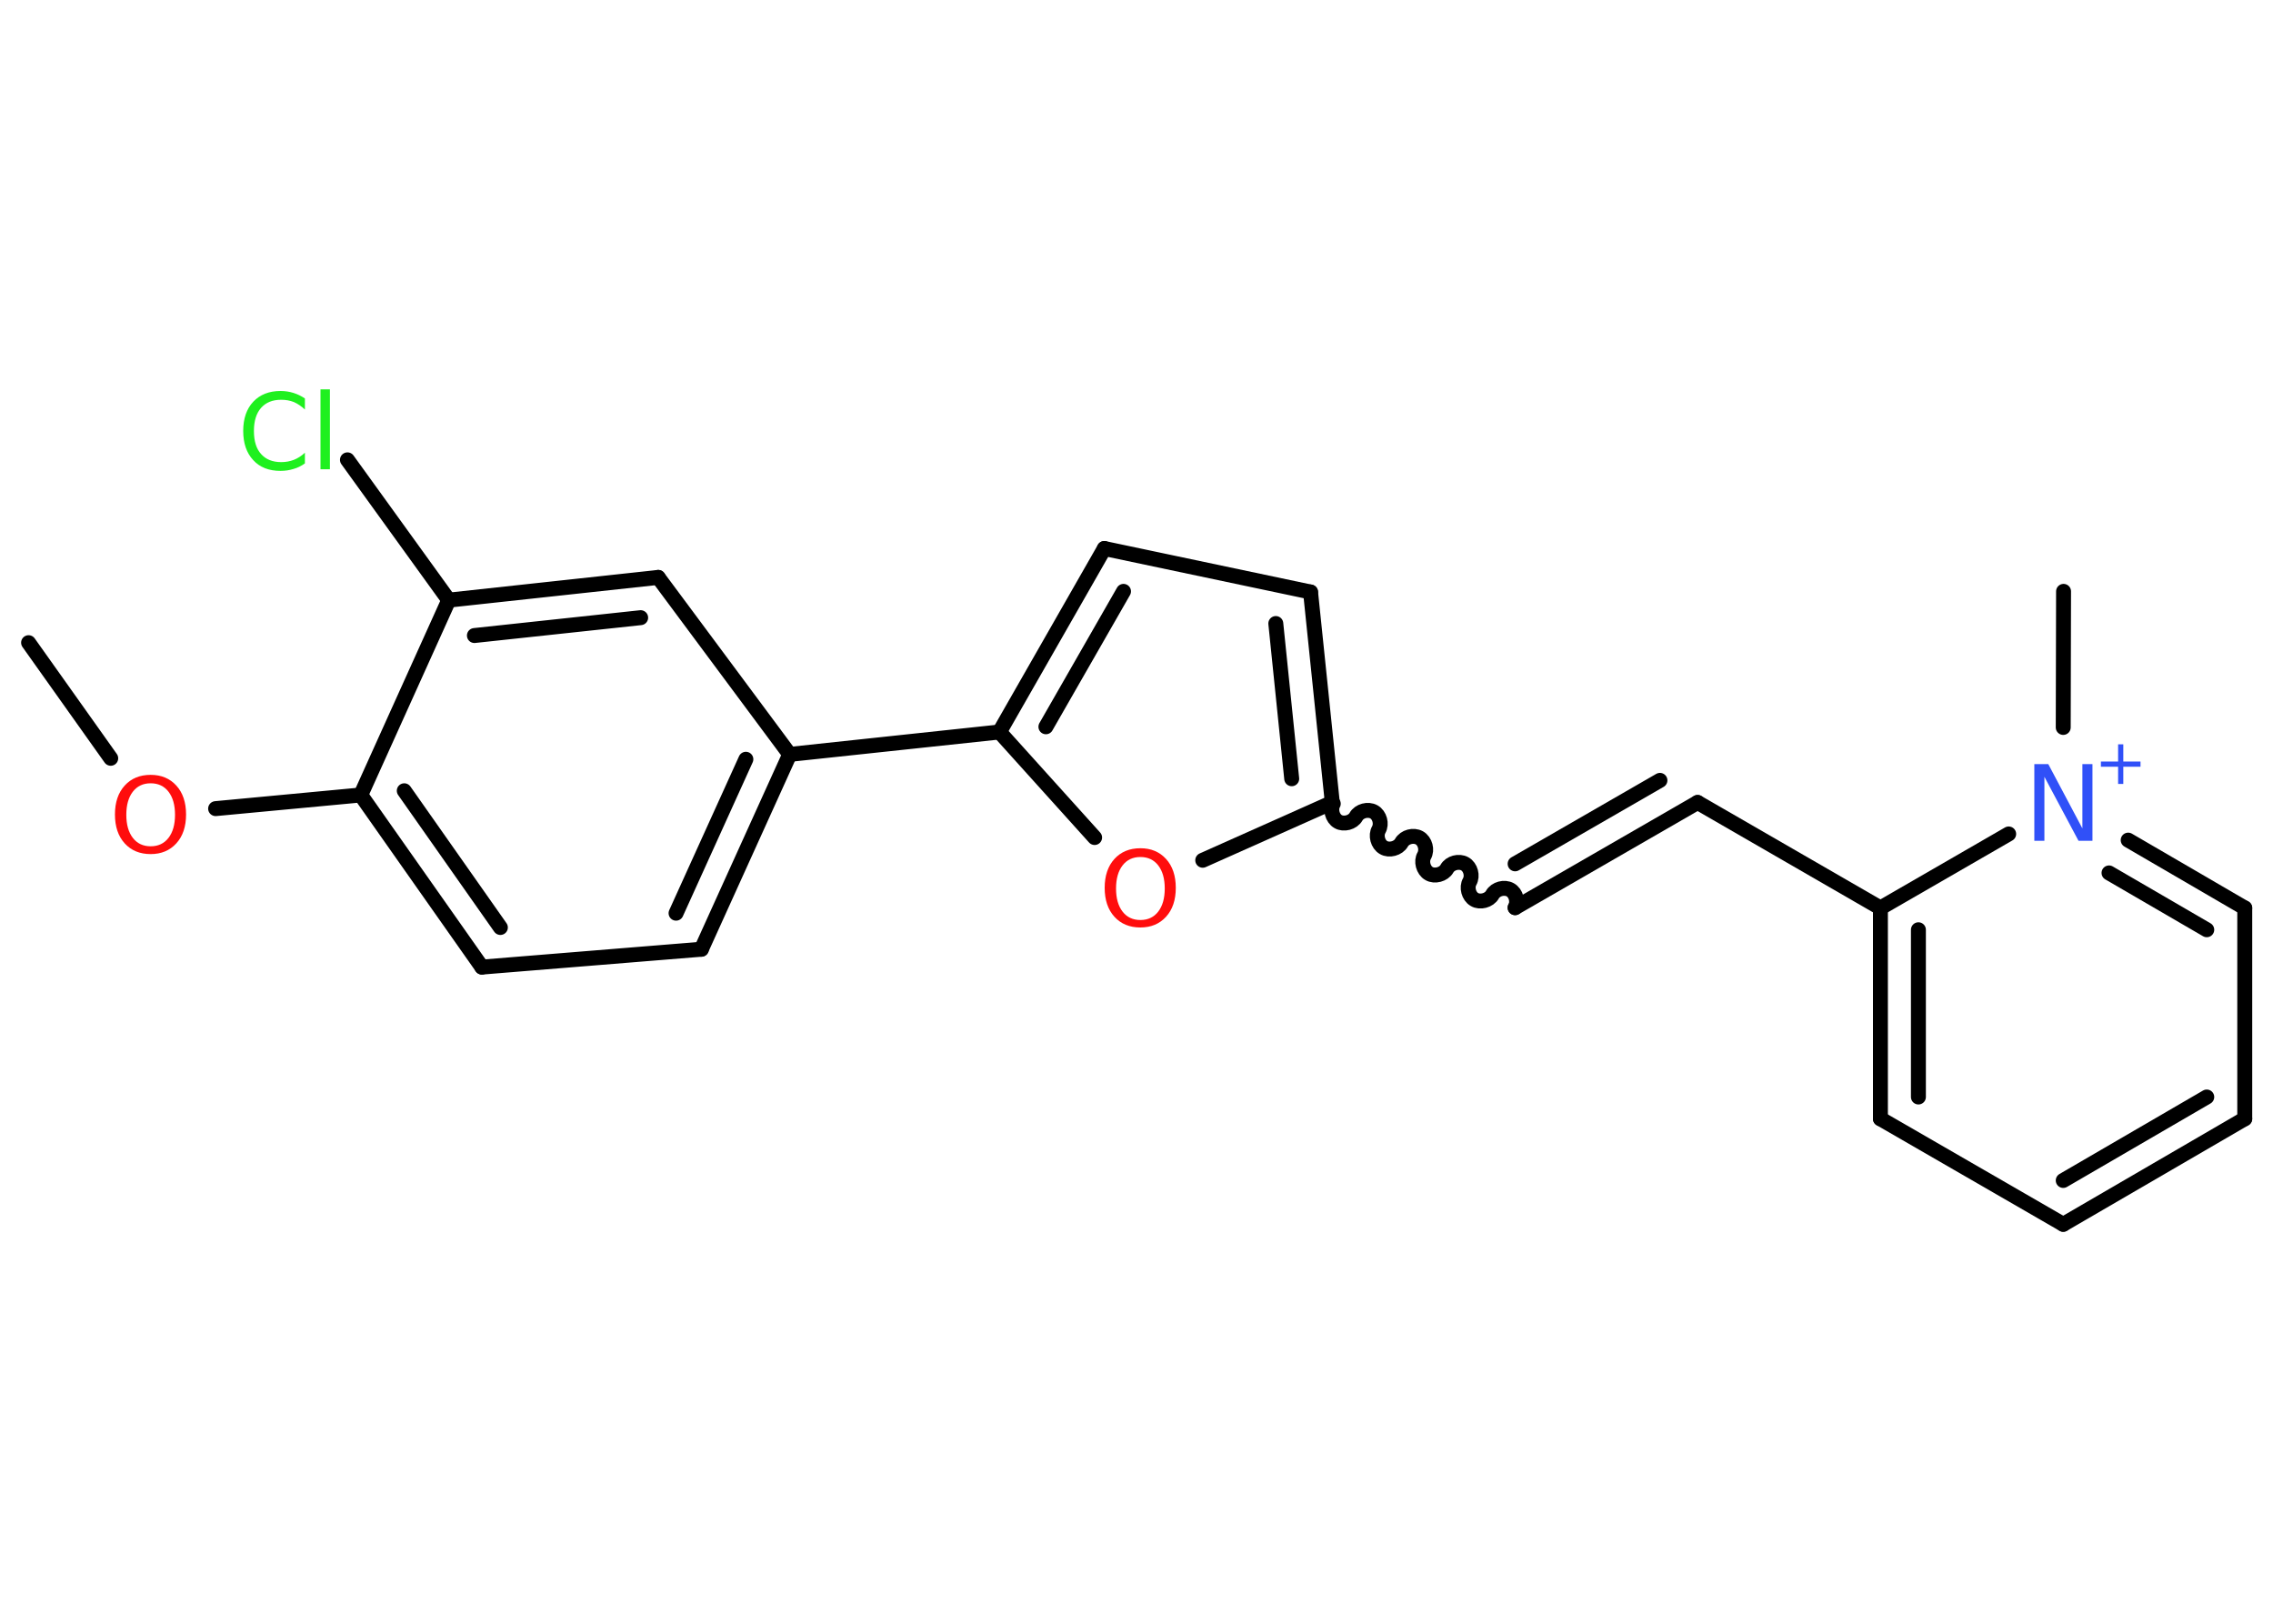 <?xml version='1.0' encoding='UTF-8'?>
<!DOCTYPE svg PUBLIC "-//W3C//DTD SVG 1.1//EN" "http://www.w3.org/Graphics/SVG/1.1/DTD/svg11.dtd">
<svg version='1.2' xmlns='http://www.w3.org/2000/svg' xmlns:xlink='http://www.w3.org/1999/xlink' width='70.0mm' height='50.0mm' viewBox='0 0 70.0 50.0'>
  <desc>Generated by the Chemistry Development Kit (http://github.com/cdk)</desc>
  <g stroke-linecap='round' stroke-linejoin='round' stroke='#000000' stroke-width='.46' fill='#FF0D0D'>
    <rect x='.0' y='.0' width='70.0' height='50.0' fill='#FFFFFF' stroke='none'/>
    <g id='mol1' class='mol'>
      <line id='mol1bnd1' class='bond' x1='.88' y1='19.79' x2='3.41' y2='23.35'/>
      <line id='mol1bnd2' class='bond' x1='6.64' y1='24.9' x2='11.11' y2='24.48'/>
      <g id='mol1bnd3' class='bond'>
        <line x1='11.11' y1='24.48' x2='14.84' y2='29.78'/>
        <line x1='12.45' y1='24.35' x2='15.41' y2='28.56'/>
      </g>
      <line id='mol1bnd4' class='bond' x1='14.84' y1='29.78' x2='21.6' y2='29.23'/>
      <g id='mol1bnd5' class='bond'>
        <line x1='21.6' y1='29.23' x2='24.32' y2='23.23'/>
        <line x1='20.82' y1='28.12' x2='22.97' y2='23.38'/>
      </g>
      <line id='mol1bnd6' class='bond' x1='24.32' y1='23.23' x2='30.78' y2='22.54'/>
      <g id='mol1bnd7' class='bond'>
        <line x1='34.01' y1='16.89' x2='30.78' y2='22.54'/>
        <line x1='34.6' y1='18.21' x2='32.21' y2='22.38'/>
      </g>
      <line id='mol1bnd8' class='bond' x1='34.01' y1='16.89' x2='40.36' y2='18.23'/>
      <g id='mol1bnd9' class='bond'>
        <line x1='41.03' y1='24.71' x2='40.36' y2='18.23'/>
        <line x1='39.78' y1='23.98' x2='39.29' y2='19.2'/>
      </g>
      <path id='mol1bnd10' class='bond' d='M46.66 27.95c.1 -.18 .03 -.45 -.15 -.55c-.18 -.1 -.45 -.03 -.55 .15c-.1 .18 -.38 .25 -.55 .15c-.18 -.1 -.25 -.38 -.15 -.55c.1 -.18 .03 -.45 -.15 -.55c-.18 -.1 -.45 -.03 -.55 .15c-.1 .18 -.38 .25 -.55 .15c-.18 -.1 -.25 -.38 -.15 -.55c.1 -.18 .03 -.45 -.15 -.55c-.18 -.1 -.45 -.03 -.55 .15c-.1 .18 -.38 .25 -.55 .15c-.18 -.1 -.25 -.38 -.15 -.55c.1 -.18 .03 -.45 -.15 -.55c-.18 -.1 -.45 -.03 -.55 .15c-.1 .18 -.38 .25 -.55 .15c-.18 -.1 -.25 -.38 -.15 -.55' fill='none' stroke='#000000' stroke-width='.46'/>
      <g id='mol1bnd11' class='bond'>
        <line x1='46.66' y1='27.95' x2='52.28' y2='24.71'/>
        <line x1='46.66' y1='26.6' x2='51.12' y2='24.03'/>
      </g>
      <line id='mol1bnd12' class='bond' x1='52.28' y1='24.71' x2='57.91' y2='27.96'/>
      <g id='mol1bnd13' class='bond'>
        <line x1='57.91' y1='27.96' x2='57.91' y2='34.45'/>
        <line x1='59.08' y1='28.63' x2='59.08' y2='33.78'/>
      </g>
      <line id='mol1bnd14' class='bond' x1='57.91' y1='34.45' x2='63.54' y2='37.7'/>
      <g id='mol1bnd15' class='bond'>
        <line x1='63.54' y1='37.7' x2='69.13' y2='34.45'/>
        <line x1='63.54' y1='36.35' x2='67.96' y2='33.78'/>
      </g>
      <line id='mol1bnd16' class='bond' x1='69.13' y1='34.45' x2='69.13' y2='27.96'/>
      <g id='mol1bnd17' class='bond'>
        <line x1='69.13' y1='27.96' x2='65.54' y2='25.87'/>
        <line x1='67.96' y1='28.63' x2='64.95' y2='26.88'/>
      </g>
      <line id='mol1bnd18' class='bond' x1='57.91' y1='27.96' x2='61.86' y2='25.68'/>
      <line id='mol1bnd19' class='bond' x1='63.54' y1='22.4' x2='63.55' y2='18.21'/>
      <line id='mol1bnd20' class='bond' x1='41.03' y1='24.71' x2='37.04' y2='26.49'/>
      <line id='mol1bnd21' class='bond' x1='30.78' y1='22.54' x2='33.71' y2='25.79'/>
      <line id='mol1bnd22' class='bond' x1='24.32' y1='23.23' x2='20.27' y2='17.78'/>
      <g id='mol1bnd23' class='bond'>
        <line x1='20.27' y1='17.78' x2='13.82' y2='18.48'/>
        <line x1='19.73' y1='19.02' x2='14.61' y2='19.57'/>
      </g>
      <line id='mol1bnd24' class='bond' x1='11.11' y1='24.48' x2='13.82' y2='18.48'/>
      <line id='mol1bnd25' class='bond' x1='13.82' y1='18.48' x2='10.7' y2='14.16'/>
      <path id='mol1atm2' class='atom' d='M4.64 24.12q-.35 .0 -.55 .26q-.2 .26 -.2 .71q.0 .45 .2 .71q.2 .26 .55 .26q.35 .0 .55 -.26q.2 -.26 .2 -.71q.0 -.45 -.2 -.71q-.2 -.26 -.55 -.26zM4.64 23.86q.49 .0 .79 .33q.3 .33 .3 .89q.0 .56 -.3 .89q-.3 .33 -.79 .33q-.5 .0 -.8 -.33q-.3 -.33 -.3 -.89q.0 -.56 .3 -.89q.3 -.33 .8 -.33z' stroke='none'/>
      <g id='mol1atm18' class='atom'>
        <path d='M62.65 23.53h.43l1.05 1.98v-1.98h.31v2.36h-.43l-1.05 -1.97v1.97h-.31v-2.36z' stroke='none' fill='#3050F8'/>
        <path d='M65.39 22.92v.53h.53v.16h-.53v.53h-.16v-.53h-.53v-.16h.53v-.53h.16z' stroke='none' fill='#3050F8'/>
      </g>
      <path id='mol1atm20' class='atom' d='M35.12 26.39q-.35 .0 -.55 .26q-.2 .26 -.2 .71q.0 .45 .2 .71q.2 .26 .55 .26q.35 .0 .55 -.26q.2 -.26 .2 -.71q.0 -.45 -.2 -.71q-.2 -.26 -.55 -.26zM35.12 26.12q.49 .0 .79 .33q.3 .33 .3 .89q.0 .56 -.3 .89q-.3 .33 -.79 .33q-.5 .0 -.8 -.33q-.3 -.33 -.3 -.89q.0 -.56 .3 -.89q.3 -.33 .8 -.33z' stroke='none'/>
      <path id='mol1atm23' class='atom' d='M9.39 12.27v.34q-.16 -.15 -.34 -.23q-.18 -.07 -.39 -.07q-.4 .0 -.62 .25q-.22 .25 -.22 .71q.0 .47 .22 .71q.22 .25 .62 .25q.21 .0 .39 -.07q.18 -.07 .34 -.22v.33q-.17 .12 -.35 .17q-.19 .06 -.4 .06q-.54 .0 -.84 -.33q-.31 -.33 -.31 -.9q.0 -.57 .31 -.9q.31 -.33 .84 -.33q.21 .0 .4 .06q.19 .06 .35 .17zM9.87 11.99h.29v2.46h-.29v-2.46z' stroke='none' fill='#1FF01F'/>
    </g>
  </g>
</svg>
